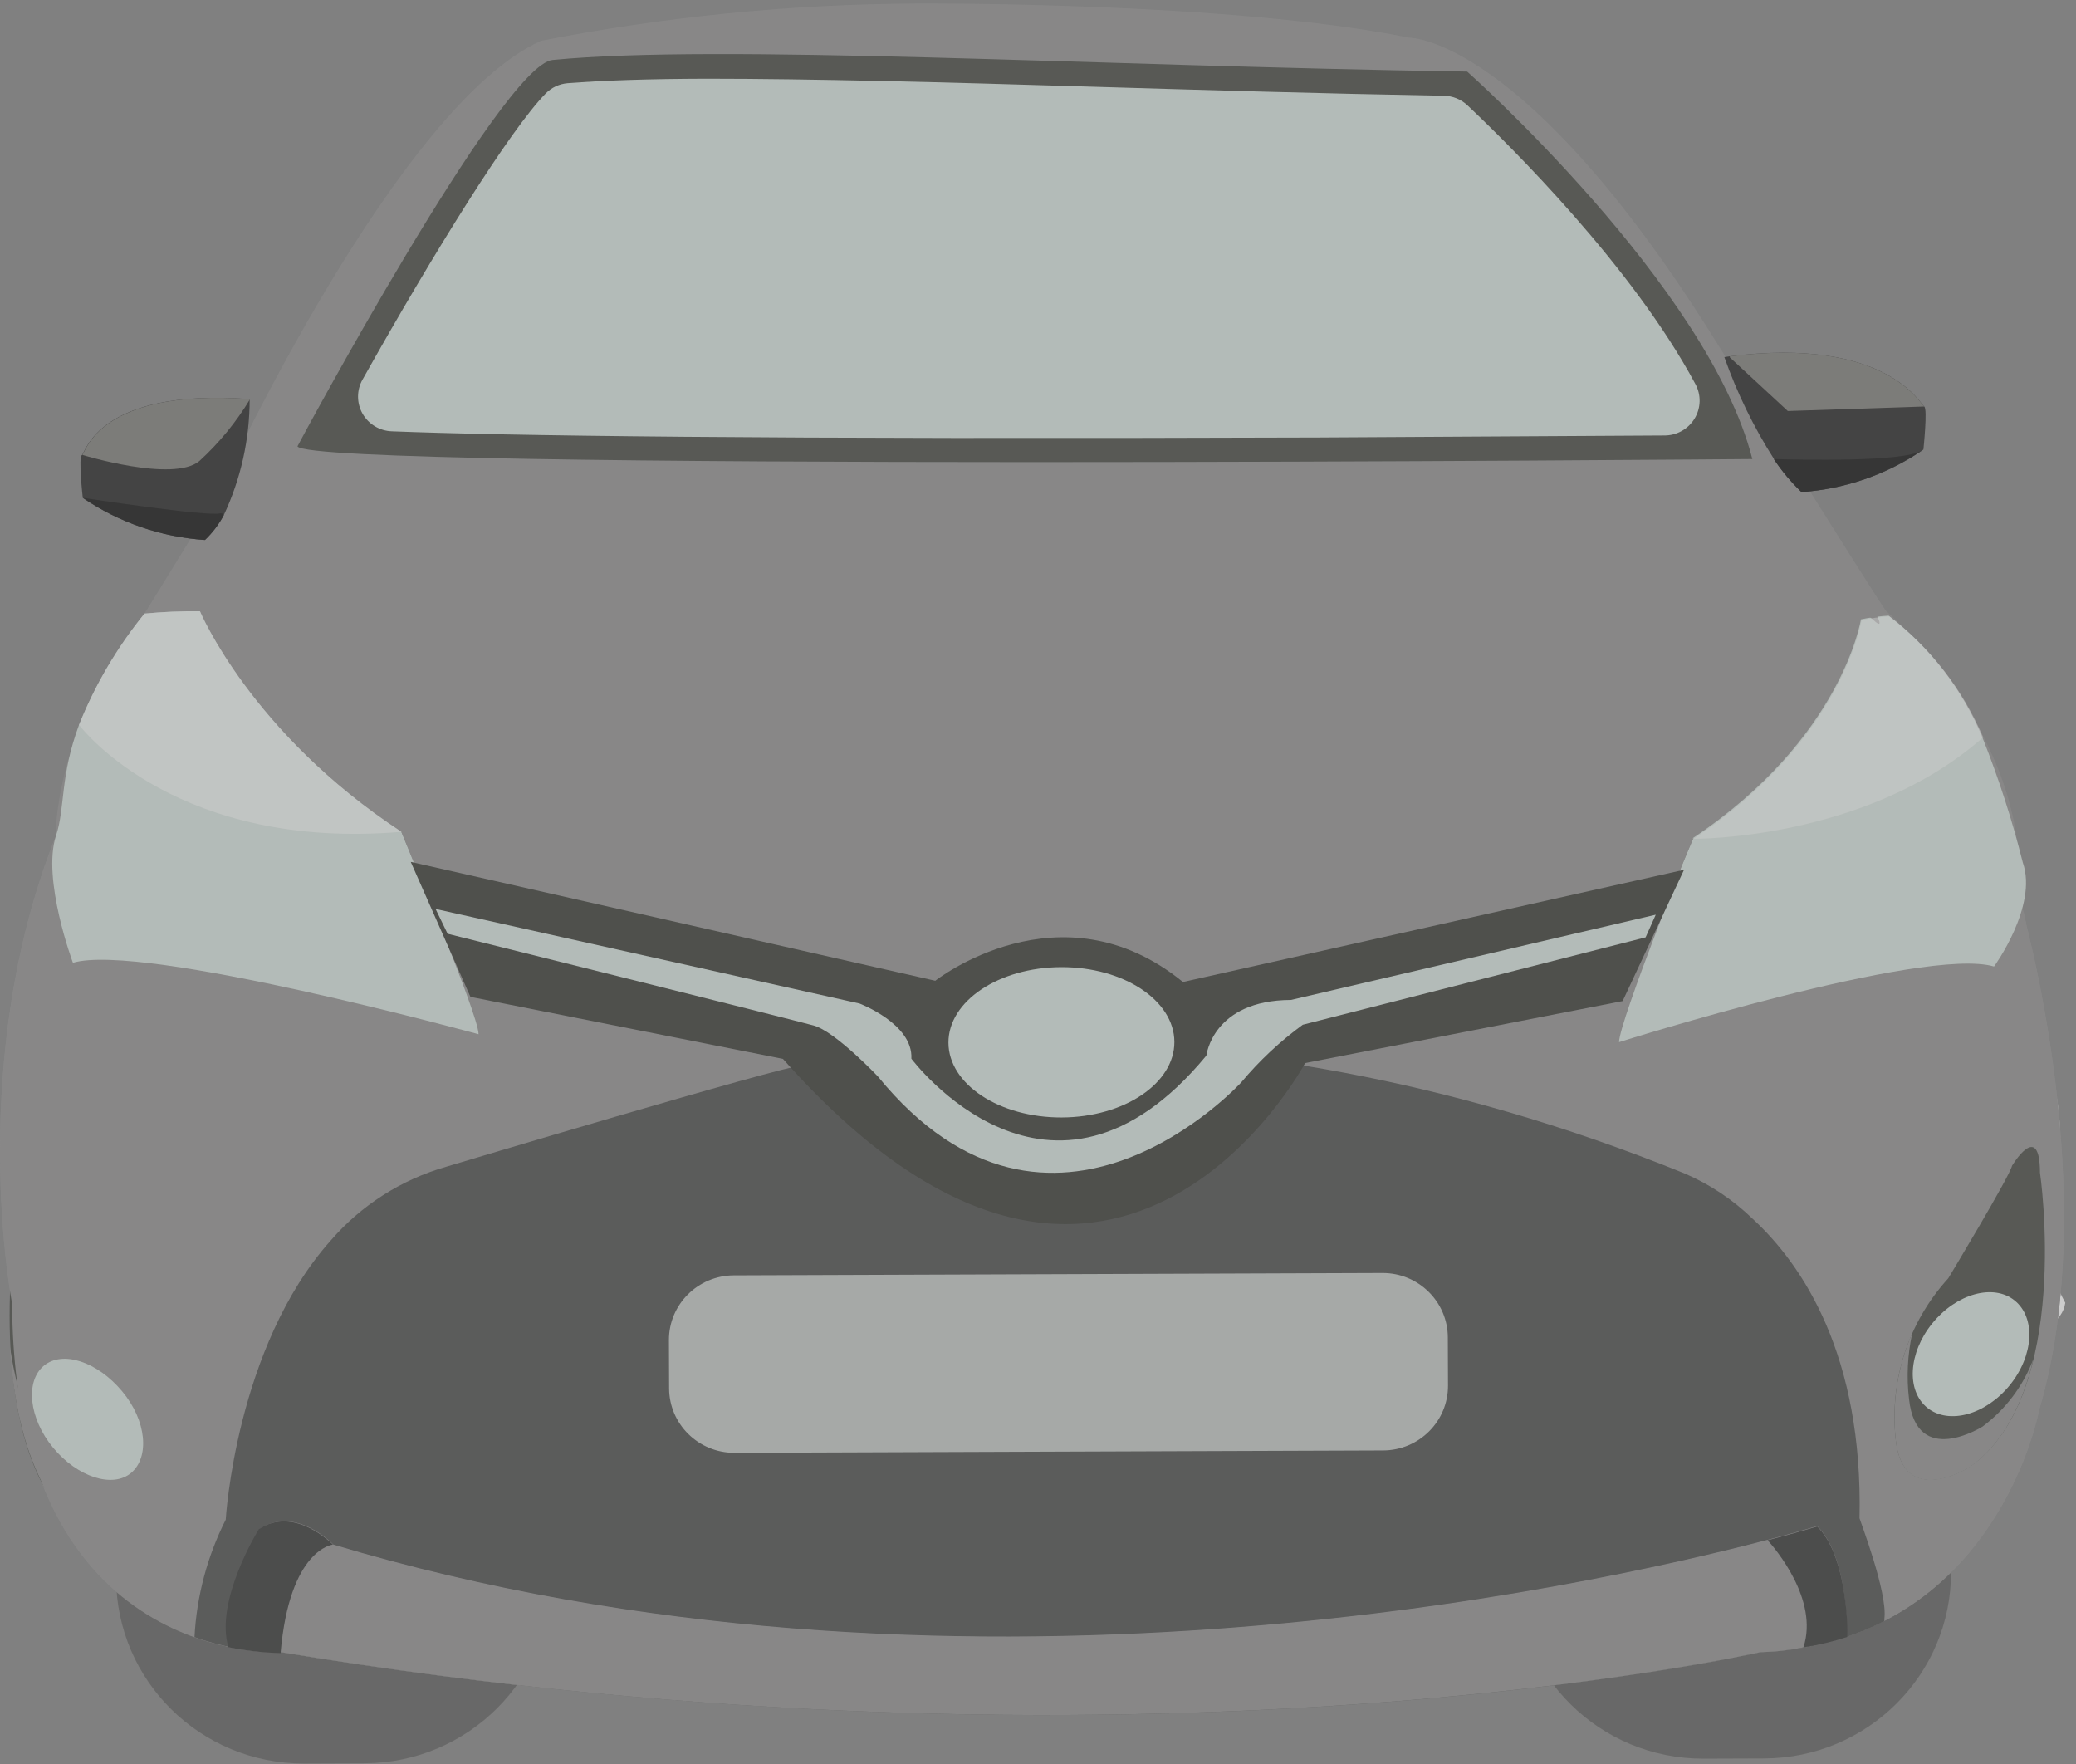<svg width="173" height="147" viewBox="0 0 173 147" fill="none" xmlns="http://www.w3.org/2000/svg">
<rect x="0" y="0" width="173" height="147" fill="#808080" stroke="none"/>
<g opacity="0.6">
<path d="M30.256 106.537L25.217 106.557C16.587 106.591 9.615 113.556 9.645 122.115L9.677 131.503C9.706 140.062 16.725 146.972 25.354 146.938L30.393 146.918C39.023 146.884 45.995 139.919 45.966 131.36L45.934 121.972C45.905 113.413 38.886 106.503 30.256 106.537Z" fill="#595958"/>
<path d="M146.871 106.135L141.832 106.154C133.202 106.185 126.232 113.149 126.264 121.708L126.298 131.096C126.329 139.654 133.351 146.567 141.98 146.535L147.019 146.517C155.649 146.485 162.619 139.522 162.587 130.963L162.553 121.575C162.521 113.016 155.5 106.104 146.871 106.135Z" fill="#595958"/>
<path d="M27.978 57.311C27.978 57.311 32.939 42.073 43.603 40.433C43.603 40.433 76.534 35.047 87.51 36.558C87.51 36.558 114.125 35.474 136.274 53.502C136.274 53.502 148.813 63.277 150.232 65.524C150.232 65.524 165.78 74.099 167.42 83.901C167.42 83.901 172.251 88.795 170.949 97.693C170.949 97.693 171.509 104.395 170.571 105.519C170.715 106.613 171.059 107.673 171.587 108.644C171.587 108.644 171.066 111.821 163.97 111.227C163.97 111.227 136.912 117.49 127.263 115.54C117.871 118.629 107.76 118.85 98.24 116.173C98.24 116.173 98.838 99.385 90.791 92.85C90.791 92.85 77.237 79.936 79.62 112.131C79.62 112.131 39.918 101.658 38.408 99.862C38.408 99.862 38.681 75.391 27.861 77.818C27.861 77.818 23.277 78.232 24.931 92.85C24.931 92.85 21.923 92.269 24.462 72.847C24.462 72.847 26.754 68.469 26.741 65.473C26.605 62.698 27.025 59.924 27.978 57.311V57.311Z" stroke="white" stroke-miterlimit="10"/>
<path d="M169.92 117.516C169.92 117.516 166.379 136.797 146.704 137.662C146.704 137.662 94.88 149.452 23.408 137.662C23.408 137.662 1.116 138.953 1.012 108.67C1.012 108.67 -2.895 88.628 4.645 69.696V69.618C4.645 69.618 4.449 60.85 12.04 51.126C12.04 51.126 18.733 40.394 18.733 39.942C18.733 39.942 33.226 8.678 45.101 3.396C55.396 1.387 65.859 0.349 76.351 0.296C76.351 0.296 102.393 0.103 117.433 3.137C117.589 3.137 127.094 3.202 142.615 27.842C142.615 27.842 156.157 49.498 157.16 50.893C157.16 50.893 169.256 61.134 168.202 74.5C168.208 74.551 168.208 74.603 168.202 74.655C168.579 75.74 175.298 99.398 169.92 117.516Z" fill="#8D8C8C"/>
<path d="M3.499 102.844C3.499 102.844 1.155 98.97 1.168 103.425C1.168 103.425 -1.436 122.008 7.236 127.962C7.236 127.962 12.77 131.423 13.343 125.65C13.603 123.225 13.338 120.773 12.568 118.458C11.798 116.142 10.54 114.015 8.877 112.22C8.877 112.22 3.681 103.709 3.499 102.844Z" fill="#3D4039"/>
<path d="M18.642 42.94C18.235 43.702 17.707 44.395 17.08 44.993C13.429 44.749 9.912 43.535 6.897 41.48C6.897 41.48 6.52 38.084 6.819 37.929C7.119 37.774 8.121 32.324 20.804 33.254C20.807 36.601 20.069 39.907 18.642 42.94V42.94Z" fill="#1C1C1C"/>
<path d="M160.285 37.45L160.193 37.528C157.214 39.552 153.744 40.751 150.141 41.002C149.273 40.172 148.5 39.249 147.836 38.251C146.135 35.584 144.746 32.733 143.696 29.753L144.139 29.689C157.238 28.036 160.05 33.718 160.35 33.873C160.649 34.028 160.285 37.45 160.285 37.45Z" fill="#1C1C1C"/>
<path d="M160.351 33.873L148.984 34.247L144.153 29.779C144.153 29.779 144.153 29.779 144.153 29.688C157.239 28.035 160.051 33.73 160.351 33.873Z" fill="#7A7974"/>
<path d="M160.168 37.526C157.188 39.55 153.718 40.75 150.116 41C149.247 40.171 148.474 39.248 147.811 38.249C149.751 38.301 158.71 38.534 160.168 37.526Z" fill="#050505"/>
<path d="M20.841 33.254C19.688 35.168 18.263 36.908 16.61 38.419C14.422 40.227 6.857 37.903 6.857 37.903C7.117 37.787 8.146 32.324 20.841 33.254Z" fill="#7A7974"/>
<path d="M18.641 42.938C18.234 43.7 17.707 44.394 17.079 44.991C13.429 44.747 9.912 43.534 6.896 41.478C6.896 41.478 17.404 43.08 18.355 42.77C18.415 42.758 18.478 42.768 18.531 42.799C18.584 42.83 18.623 42.88 18.641 42.938Z" fill="#050505"/>
<path d="M169.92 117.516C169.92 117.516 167.694 129.617 156.99 135.079C153.792 136.672 150.281 137.554 146.704 137.662C146.704 137.662 94.88 149.452 23.408 137.662C20.935 137.674 18.481 137.237 16.168 136.371C9.658 134.02 1.077 127.331 1.012 108.631C1.012 108.631 -2.895 88.589 4.645 69.657C4.267 70.794 0.087 83.578 3.707 90.991C3.707 90.991 21.936 102.924 27.483 103.298C27.483 103.298 103.526 113.629 145.91 101.529C155.701 98.752 163.696 94.775 168.553 89.196C168.553 89.196 169.1 78.013 168.215 74.642C168.722 76.269 175.246 99.592 169.92 117.516Z" fill="#8D8C8C"/>
<path d="M6.077 80.222C6.077 80.222 3.239 87.196 3.708 91.083C3.708 91.083 -0.407 82.908 4.645 69.749C4.206 73.304 4.699 76.912 6.077 80.222V80.222Z" fill="#8D8C8C"/>
<path d="M166.169 80.534C166.169 80.534 168.774 85.79 168.617 89.289C168.617 89.289 169.542 77.331 168.487 75.613C167.828 77.304 167.054 78.948 166.169 80.534V80.534Z" fill="#8D8C8C"/>
<path d="M167.668 97.137C167.668 97.137 169.986 93.263 169.999 97.706C169.999 97.706 172.733 116.263 164.113 122.242C164.113 122.242 158.605 125.742 157.98 119.969C157.708 117.547 157.958 115.095 158.712 112.775C159.466 110.456 160.708 108.321 162.355 106.513C162.355 106.513 167.486 98.003 167.668 97.137Z" fill="#3D4039"/>
<path d="M165.221 118.86C165.221 118.86 159.713 122.359 159.088 116.587C158.867 114.742 158.96 112.874 159.361 111.06C158.12 113.867 157.644 116.949 157.981 119.996C158.606 125.769 164.114 122.269 164.114 122.269C166.965 120.28 168.58 116.91 169.452 113.229C168.611 115.467 167.143 117.421 165.221 118.86V118.86Z" fill="#8D8C8C"/>
<path d="M167.486 115.413C165.481 117.88 162.408 118.732 160.624 117.312C158.84 115.891 159.022 112.727 161.028 110.261C163.033 107.794 166.119 106.929 167.89 108.362C169.661 109.796 169.491 112.934 167.486 115.413Z" fill="#D6E3DD"/>
<path d="M13.032 120.397C13.028 120.897 12.998 121.397 12.94 121.895C12.354 127.667 6.821 124.206 6.821 124.206C3.136 121.623 1.495 116.845 0.818 112.145C1.156 117.814 2.615 124.736 7.237 128.003C7.237 128.003 12.771 131.464 13.344 125.691C13.53 123.921 13.425 122.133 13.032 120.397V120.397Z" fill="#8D8C8C"/>
<path d="M4.425 120.627C6.456 123.08 9.399 124.023 10.935 122.719C12.472 121.414 12.237 118.38 10.167 115.913C8.096 113.446 5.219 112.504 3.656 113.795C2.094 115.086 2.393 118.16 4.425 120.627Z" fill="#D6E3DD"/>
<path d="M39.88 86.174C39.88 86.174 11.885 78.503 6.077 80.221C6.077 80.221 3.473 73.26 4.671 69.618C5.439 67.307 4.984 64.724 6.585 60.398C7.926 57.054 9.765 53.929 12.041 51.126C13.577 50.977 15.12 50.913 16.663 50.932C16.663 50.932 20.908 61.082 33.447 69.309C33.447 69.309 39.88 84.482 39.88 86.174Z" fill="#D6E3DD"/>
<path d="M166.171 80.532C160.338 78.814 134.921 86.834 134.921 86.834C134.921 85.129 141.08 69.826 141.08 69.826C153.554 61.484 155.077 51.605 155.077 51.605C155.837 51.445 156.607 51.341 157.382 51.295C160.833 53.94 163.527 57.435 165.195 61.432C166.555 64.831 167.682 68.317 168.567 71.867C169.843 75.496 166.171 80.532 166.171 80.532Z" fill="#D6E3DD"/>
<path d="M46.052 4.995C60.102 3.639 90.48 5.473 122.264 5.964C122.264 5.964 142.356 23.811 146.028 38.249C146.028 38.249 25.844 39.282 24.789 37.19C24.75 37.228 41.834 5.396 46.052 4.995Z" fill="#3D4039"/>
<path d="M109.856 36.453C62.837 36.621 41.887 36.298 32.642 35.937C32.143 35.918 31.658 35.772 31.232 35.514C30.806 35.256 30.455 34.894 30.21 34.463C29.966 34.031 29.838 33.545 29.837 33.05C29.836 32.555 29.964 32.069 30.207 31.637C36.157 21.021 42.525 10.793 45.48 7.784C45.964 7.291 46.612 6.988 47.303 6.932C50.285 6.7 54.087 6.571 58.866 6.558C67.616 6.558 78.853 6.855 90.741 7.216C100.286 7.5 110.13 7.797 120.312 7.978C121.044 7.987 121.746 8.268 122.278 8.766C125.95 12.24 136.042 22.222 141.289 32.011C141.528 32.455 141.647 32.953 141.634 33.457C141.62 33.96 141.475 34.452 141.212 34.883C140.95 35.314 140.579 35.67 140.136 35.916C139.692 36.161 139.193 36.289 138.685 36.285L109.856 36.453Z" fill="#D6E3DD"/>
<path d="M24.749 37.227C24.749 37.227 18.59 45.918 19.202 47.932C19.202 47.932 92.459 38.505 118.8 48.371C118.8 48.371 152.941 48.642 156.066 51.613C159.191 54.583 148.384 38.298 146.027 38.311C143.67 38.324 26.403 40.907 24.749 37.227Z" fill="#8D8C8C"/>
<path opacity="0.56" d="M33.448 69.309C14.971 70.884 7.028 60.979 6.585 60.398C7.927 57.054 9.766 53.929 12.041 51.126C13.577 50.977 15.12 50.913 16.664 50.932C16.664 50.932 20.909 61.082 33.448 69.309Z" fill="white"/>
<path opacity="0.49" d="M165.259 61.432L165.103 61.574C155.389 70.02 141.131 69.891 141.131 69.891C153.605 61.548 155.128 51.669 155.128 51.669C155.888 51.509 156.658 51.406 157.433 51.359C160.88 53.985 163.578 57.457 165.259 61.432V61.432Z" fill="white"/>
<path d="M157.03 134.886C157.035 134.951 157.035 135.015 157.03 135.08C154.919 136.146 152.659 136.89 150.324 137.288C149.14 137.489 147.944 137.614 146.744 137.663C146.744 137.663 94.92 149.453 23.448 137.663C22.07 137.696 20.693 137.566 19.346 137.275C18.279 137.066 17.23 136.777 16.208 136.41C16.386 133.004 17.273 129.671 18.812 126.621C18.812 126.621 19.633 112.261 27.549 103.376C30.084 100.432 33.434 98.29 37.185 97.216C37.185 97.216 65.063 88.861 66.964 88.745C68.865 88.629 99.777 81.268 140.402 97.784C142.497 98.686 144.408 99.96 146.041 101.542C150.259 105.417 155.259 112.971 154.96 126.505C154.96 126.583 157.33 132.717 157.03 134.886Z" fill="#434443"/>
<path d="M115.204 106.069L61.154 106.265C58.155 106.276 55.733 108.696 55.744 111.67L55.759 115.686C55.77 118.661 58.21 121.063 61.209 121.052L115.258 120.855C118.257 120.844 120.679 118.425 120.668 115.45L120.653 111.434C120.642 108.46 118.202 106.058 115.204 106.069Z" fill="#BFC4C1"/>
<path d="M153.879 136.203C152.708 136.641 151.507 136.995 150.285 137.262C149.106 137.504 147.908 137.638 146.704 137.663C146.704 137.663 94.881 149.453 23.409 137.663C22.031 137.696 20.654 137.566 19.307 137.275C19.307 137.172 19.307 137.069 19.242 136.978C18.317 133.104 21.612 127.409 21.612 127.409C24.619 125.382 27.784 128.7 27.784 128.7C78.969 144.055 132.316 132.239 147.303 128.3C149.986 127.603 151.431 127.151 151.431 127.151C153.801 129.475 153.957 135.067 153.879 136.203Z" fill="#8D8C8C"/>
<path d="M27.745 128.699C27.745 128.699 24.125 129.035 23.383 137.739C21.921 137.706 20.466 137.542 19.034 137.248C17.862 133.374 21.573 127.408 21.573 127.408C24.568 125.419 27.745 128.699 27.745 128.699Z" fill="#2A2B2A"/>
<path d="M153.932 136.395C152.743 136.782 151.523 137.072 150.286 137.26C151.588 133.296 147.916 129.008 147.304 128.337C149.987 127.639 151.432 127.188 151.432 127.188C153.802 129.473 154.01 135.259 153.932 136.395Z" fill="#2A2B2A"/>
<path d="M147.304 128.339C134.049 144.959 51.626 138.115 51.626 138.115C34.594 136.384 27.784 128.739 27.784 128.739C78.97 144.094 132.317 132.278 147.304 128.339Z" fill="#8D8C8C"/>
<path d="M33.447 69.322C33.447 69.322 61.781 75.34 71.872 74.707C83.099 71.513 95.014 71.571 106.209 74.875C106.209 74.875 134.855 72.538 141.131 69.826L139.829 72.861C139.829 72.861 98.8 81.384 98.709 81.681C98.618 81.978 91.3 74.488 78.526 81.255L34.658 72.305L33.447 69.322Z" fill="#8D8C8C"/>
<path d="M34.229 71.814L77.941 81.719C77.941 81.719 88.357 73.493 98.579 81.823L140.337 72.473L135.22 83.411L108.761 88.577C108.761 88.577 92.524 119.002 65.245 88.228L39.203 83.062L34.229 71.814Z" fill="#2E302A"/>
<path d="M36.299 75.737L71.625 83.615C71.625 83.615 76.104 85.306 75.948 88.212C75.948 88.212 87.523 103.709 100.531 87.954C100.531 87.954 101.039 83.344 107.576 83.318L137.98 76.215L137.134 78.101L108.565 85.384C106.664 86.771 104.941 88.385 103.435 90.188C103.435 90.188 87.667 107.467 73.161 89.697C73.161 89.697 69.62 85.952 67.81 85.449C66 84.945 37.301 77.803 37.301 77.803L36.299 75.737Z" fill="#D6E3DD"/>
<path d="M88.474 93.11C93.673 93.091 97.878 90.272 97.865 86.813C97.852 83.354 93.627 80.565 88.428 80.584C83.228 80.603 79.024 83.422 79.037 86.881C79.05 90.341 83.275 93.129 88.474 93.11Z" fill="#D6E3DD"/>
</g>
</svg>
